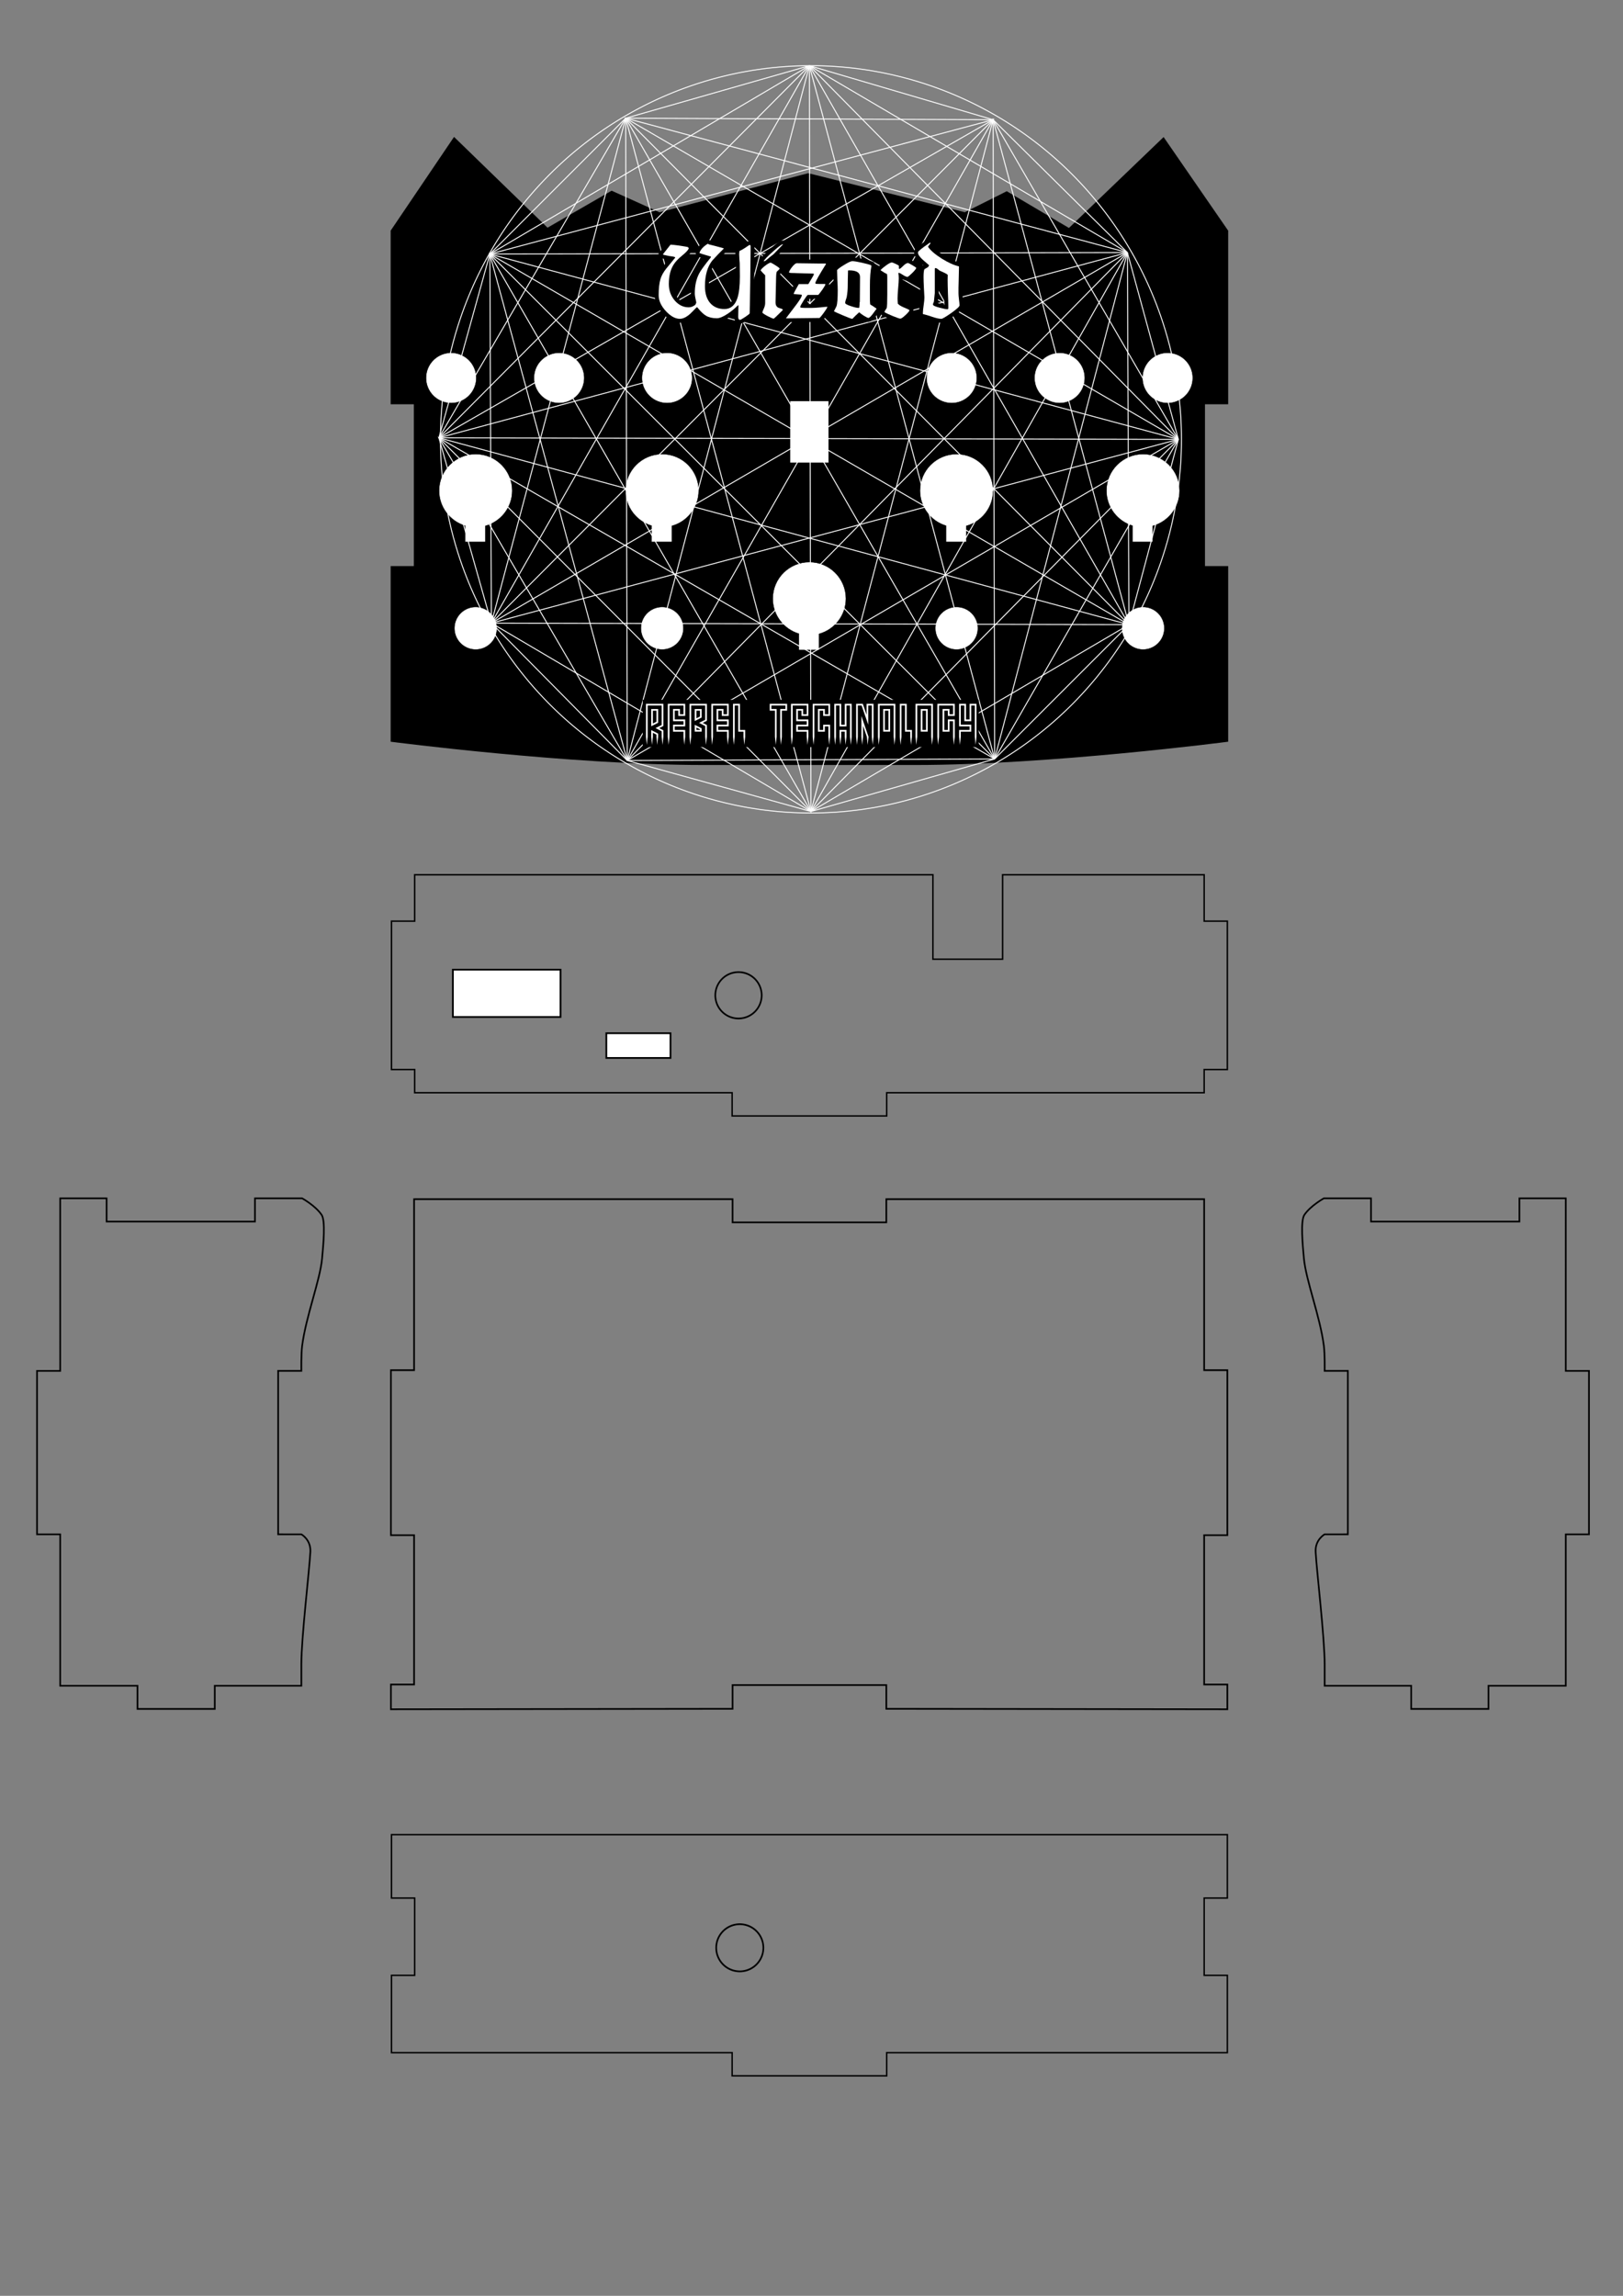 <?xml version="1.0" encoding="UTF-8" standalone="no"?>
<!-- Created with Inkscape (http://www.inkscape.org/) -->

<svg
   xmlns:dc="http://purl.org/dc/elements/1.1/"
   xmlns:cc="http://creativecommons.org/ns#"
   xmlns:rdf="http://www.w3.org/1999/02/22-rdf-syntax-ns#"
   xmlns:svg="http://www.w3.org/2000/svg"
   xmlns="http://www.w3.org/2000/svg"
   xmlns:sodipodi="http://sodipodi.sourceforge.net/DTD/sodipodi-0.dtd"
   xmlns:inkscape="http://www.inkscape.org/namespaces/inkscape"
   width="210mm"
   height="297mm"
   viewBox="0 0 744.094 1052.362"
   id="svg2"
   version="1.1"
   inkscape:version="0.92.1 r15371"
   sodipodi:docname="Wizard.svg">
  <rect x="0" y="0" width="744.094" height="1052.362" fill="#808080" stroke="none"/>
  <defs
     id="defs4">
    <g
       id="potgrading" />
    <g
       id="potgrading-5" />
    <pattern
       y="0"
       x="0"
       height="6"
       width="6"
       patternUnits="userSpaceOnUse"
       id="EMFhbasepattern" />
  </defs>
  <sodipodi:namedview
     id="base"
     pagecolor="#ffffff"
     bordercolor="#666666"
     borderopacity="1.0"
     inkscape:pageopacity="0.0"
     inkscape:pageshadow="2"
     inkscape:zoom="0.79533361"
     inkscape:cx="395.97897"
     inkscape:cy="660.08656"
     inkscape:document-units="mm"
     inkscape:current-layer="layer1"
     showgrid="false"
     units="mm"
     inkscape:window-width="1920"
     inkscape:window-height="1016"
     inkscape:window-x="0"
     inkscape:window-y="27"
     inkscape:window-maximized="1" />
  <g
     inkscape:label="Layer 1"
     inkscape:groupmode="layer"
     id="layer1"
     transform="translate(0,4.7244096e-6)">
    <g
       transform="matrix(-1,0,0,1,895.437,-564.929)"
       id="g4163"
       style="fill:#000000">
      <path
         id="path6388"
         d="m 489.097,670.644 70.481,-9e-5 0,10.889 -70.481,0 z"
         style="fill:#000000;stroke:#000000;stroke-width:0.768;stroke-miterlimit:4;stroke-dasharray:none"
         inkscape:connector-curvature="0"
         sodipodi:nodetypes="ccccc" />
      <path
         style="fill:#000000;stroke:#000000;stroke-width:0.755;stroke-linecap:butt;stroke-linejoin:miter;stroke-miterlimit:4;stroke-dasharray:none;stroke-opacity:1"
         d="m 332.738,670.774 29.283,-42.44 43.283,41.56 28.567,-16.879 19.171,9.579 71.845,-17.891 68.205,17.935 21.909,-9.874 29.478,17.005 42.739,-41.498 28.739,42.503 v 79.085 h -10.631 l 0,74.927 h 10.631 v 79.796 c 0,0 -81.885,10.631 -142.977,10.631 h -48.679 -48.679 c -61.092,0 -142.886,-10.631 -142.886,-10.631 v -79.796 h 10.631 v -74.927 h -10.631 z"
         id="path4165"
         inkscape:connector-curvature="0"
         sodipodi:nodetypes="ccccccccccccccccscscccccc" />
      <path
         style="fill:#000000;stroke:#000000;stroke-width:0.813;stroke-miterlimit:4;stroke-dasharray:none"
         d="m 489.095,893.495 70.484,0 0,10.886 -70.484,0 z"
         id="rect4167"
         inkscape:connector-curvature="0"
         sodipodi:nodetypes="ccccc" />
    </g>
    <g
       transform="matrix(-1,0,0,1,895.439,-121.087)"
       id="g4163-2">
      <path
         style="fill:none;stroke:#000000;stroke-width:0.755;stroke-linecap:butt;stroke-linejoin:miter;stroke-miterlimit:4;stroke-dasharray:none;stroke-opacity:1"
         d="m 332.74,904.584 0,-11.339 10.63,0 0,-68.458 -10.63,0 0,-75.635 10.63,0 -3.9e-4,-78.378 145.726,0 9.9e-4,10.63 70.483,0 -9.9e-4,-10.63 146.009,0 0,78.378 10.63,9.8e-4 0,75.635 -10.63,-9.8e-4 0,68.458 10.63,0 0,11.338 -156.638,-0.201 0,-10.886 -70.485,0 0,10.886 z"
         id="path4165-2"
         inkscape:connector-curvature="0"
         sodipodi:nodetypes="ccccccccccccccccccccccccc" />
    </g>
    <g
       id="g7227"
       transform="translate(139.619,222)">
      <path
         style="fill:none;stroke:#000000;stroke-width:0.665px;stroke-linecap:butt;stroke-linejoin:miter;stroke-opacity:1"
         d="m 50.49,200.238 v -21.26 l 145.545,-0.002 h 70.866 21.196 l -0.002,38.707 h 31.955 v -38.707 l 92.399,0.002 v 21.26 h 10.63 l -6.1e-4,68.028 h -10.629 v 10.631 H 266.901 v 10.631 h -70.866 v -10.631 l -145.545,4e-4 V 268.267 H 39.86 l 5.8e-4,-68.028 h -3.1e-4 z"
         id="path7229"
         inkscape:connector-curvature="0"
         sodipodi:nodetypes="cccccccccccccccccccccccc" />
    </g>
    <g
       id="g7315"
       transform="translate(139.622,642.001)">
      <g
         transform="translate(0,20)"
         id="g7223">
        <path
           style="fill:none;stroke:#000000;stroke-width:0.665px;stroke-linecap:butt;stroke-linejoin:miter;stroke-opacity:1"
           d="m 39.858,178.976 156.178,0.002 70.866,-7.4e-4 h 156.175 v 29.056 h -10.63 l -1e-5,35.433 h 10.63 v 35.432 H 266.902 v 10.631 H 196.035 V 278.898 H 39.858 V 243.466 H 50.487 V 208.033 H 39.858 Z"
           id="rect4192"
           inkscape:connector-curvature="0"
           sodipodi:nodetypes="ccccccccccccccccccc" />
      </g>
    </g>
    <path
       transform="matrix(2.197,0,0,2.285,9.097,302.781)"
       style="fill:none;stroke:#000000;stroke-width:0.341;stroke-miterlimit:4;stroke-dasharray:none;stroke-opacity:1"
       d="m 154.805,67.156 a 4.838,4.652 0 0 1 -4.838,4.652 4.838,4.652 0 0 1 -4.838,-4.652 4.838,4.652 0 0 1 4.838,-4.652 4.838,4.652 0 0 1 4.838,4.652 z"
       id="path7321" />
    <path
       transform="matrix(2.234,0,0,2.324,4.142,736.766)"
       style="fill:none;stroke:#000000;stroke-width:0.341;stroke-miterlimit:4;stroke-dasharray:none;stroke-opacity:1"
       d="m 154.805,67.156 a 4.838,4.652 0 0 1 -4.838,4.652 4.838,4.652 0 0 1 -4.838,-4.652 4.838,4.652 0 0 1 4.838,-4.652 4.838,4.652 0 0 1 4.838,4.652 z"
       id="path7352" />
    <path
       style="fill:#ffffff;fill-opacity:1;fill-rule:nonzero;stroke:#000000;stroke-width:0.801;stroke-miterlimit:4;stroke-opacity:1;stroke-dasharray:none"
       d="m 277.989,473.614 29.409,0 0,11.337 -29.409,0 z"
       id="rect3126"
       inkscape:connector-curvature="0"
       sodipodi:nodetypes="ccccc" />
    <g
       id="g3168"
       transform="matrix(-1,0,0,1,597.394,-121.474)">
      <path
         style="fill:none;stroke:#000000;stroke-width:0.756px;stroke-linecap:butt;stroke-linejoin:miter;stroke-opacity:1"
         d="m 534.354,904.828 v -10.63 l 35.434,1e-5 v -69.412 h 10.63 v -74.927 h -10.63 l 9.2e-4,-79.088 h -21.261 v 8.631 2 0 h -68.032 v 0 0 0 0 9e-5 10e-5 -10.632 l -21.615,10e-4 c 0,0 -6.114,3.367 -8.95,7.589 -1.811,2.696 -0.805,13.588 -0.197,20.048 0.949,10.075 7.402,26.46 9.147,40.038 0.485,3.775 0.354,11.411 0.354,11.411 h 10.63 l -5.8e-4,74.927 H 459.235 c 0,0 -4.444,2.417 -4.133,8.065 0.485,8.827 4.134,39.274 4.134,51.517 v 9.83 l 39.685,-10e-6 v 10.63 z"
         id="path3170"
         inkscape:connector-curvature="0"
         sodipodi:nodetypes="cccccccccccccccccccccssaccccsscccc" />
    </g>
    <g
       id="g5416"
       style="fill:#ffffff;stroke:#000000;stroke-width:0.05"
       transform="matrix(3.543,0,0,3.543,191.622,96.342)">
      <path
         id="path5428"
         style="fill:#ffffff;stroke:#000000"
         d="m 7.47,31.56 c -2.613,0 -4.738,2.116 -4.738,4.728 0,2.136 1.421,3.946 3.365,4.533 l 0,2.107 2.633,1.41e-4 0,-2.08 c 1.996,-0.555 3.467,-2.388 3.467,-4.561 C 12.198,33.675 10.082,31.56 7.47,31.56 z"
         inkscape:connector-curvature="0" />
      <path
         id="path5478"
         style="fill:#ffffff;stroke:#000000"
         d="m 31.6,31.56 c -2.613,0 -4.738,2.116 -4.738,4.728 0,2.136 1.421,3.946 3.365,4.533 l 0,2.107 2.633,1.41e-4 0,-2.08 c 1.996,-0.555 3.467,-2.388 3.467,-4.561 C 36.328,33.675 34.212,31.56 31.6,31.56 z"
         inkscape:connector-curvature="0" />
      <path
         id="path5528"
         style="fill:#ffffff;stroke:#000000"
         d="m 93.83,31.56 c -2.613,0 -4.738,2.116 -4.738,4.728 0,2.136 1.421,3.946 3.365,4.533 l 0,2.107 2.633,1.41e-4 0,-2.08 c 1.996,-0.555 3.467,-2.388 3.467,-4.561 C 98.558,33.675 96.442,31.56 93.83,31.56 z"
         inkscape:connector-curvature="0" />
      <path
         id="path5578"
         style="fill:#ffffff;stroke:#000000"
         d="m 69.7,31.56 c -2.613,0 -4.738,2.116 -4.738,4.728 0,2.136 1.421,3.946 3.365,4.533 l 0,2.107 2.633,1.41e-4 0,-2.08 c 1.996,-0.555 3.467,-2.388 3.467,-4.561 C 74.428,33.675 72.312,31.56 69.7,31.56 z"
         inkscape:connector-curvature="0" />
      <path
         id="path5628"
         style="fill:#ffffff;stroke:#000000"
         d="m 50.65,45.53 c -2.613,0 -4.738,2.116 -4.738,4.728 0,2.136 1.421,3.946 3.365,4.533 l 0,2.107 2.633,1.41e-4 0,-2.08 c 1.996,-0.555 3.467,-2.388 3.467,-4.561 C 55.378,47.645 53.262,45.53 50.65,45.53 z"
         inkscape:connector-curvature="0" />
      <path
         style="fill:#ffffff;stroke:#000000;stroke-width:0.05"
         d="m 10.22,54.09 a 2.75,2.75 0 0 1 -2.75,2.75 2.75,2.75 0 0 1 -2.75,-2.75 2.75,2.75 0 0 1 2.75,-2.75 A 2.75,2.75 0 0 1 10.22,54.09 Z"
         id="circle5678" />
      <path
         style="fill:#ffffff;stroke:#000000;stroke-width:0.05"
         d="m 34.35,54.09 a 2.75,2.75 0 0 1 -2.75,2.75 2.75,2.75 0 0 1 -2.75,-2.75 2.75,2.75 0 0 1 2.75,-2.75 2.75,2.75 0 0 1 2.75,2.75 z"
         id="circle5680" />
      <path
         style="fill:#ffffff;stroke:#000000;stroke-width:0.05"
         d="m 72.45,54.09 a 2.75,2.75 0 0 1 -2.75,2.75 2.75,2.75 0 0 1 -2.75,-2.75 2.75,2.75 0 0 1 2.75,-2.75 2.75,2.75 0 0 1 2.75,2.75 z"
         id="circle5682" />
      <path
         style="fill:#ffffff;stroke:#000000;stroke-width:0.05"
         d="m 96.58,54.09 a 2.75,2.75 0 0 1 -2.75,2.75 2.75,2.75 0 0 1 -2.75,-2.75 2.75,2.75 0 0 1 2.75,-2.75 2.75,2.75 0 0 1 2.75,2.75 z"
         id="circle5684" />
      <path
         style="fill:#ffffff;stroke:#000000"
         d="m 48.15,24.69 h 5 v 8 h -5 z"
         id="rect5686" />
      <path
         style="fill:#ffffff;stroke:#000000"
         d="m 7.545,21.705 a 3.25,3.25 0 0 1 -3.25,3.25 3.25,3.25 0 0 1 -3.25,-3.25 3.25,3.25 0 0 1 3.25,-3.25 3.25,3.25 0 0 1 3.25,3.25 z"
         id="circle5688" />
      <path
         style="fill:#ffffff;stroke:#000000"
         d="m 21.515,21.705 a 3.25,3.25 0 0 1 -3.25,3.25 3.25,3.25 0 0 1 -3.25,-3.25 3.25,3.25 0 0 1 3.25,-3.25 3.25,3.25 0 0 1 3.25,3.25 z"
         id="circle5690" />
      <path
         style="fill:#ffffff;stroke:#000000"
         d="m 35.485,21.705 a 3.25,3.25 0 0 1 -3.25,3.25 3.25,3.25 0 0 1 -3.25,-3.25 3.25,3.25 0 0 1 3.25,-3.25 3.25,3.25 0 0 1 3.25,3.25 z"
         id="circle5692" />
      <path
         style="fill:#ffffff;stroke:#000000"
         d="m 72.315,21.705 a 3.25,3.25 0 0 1 -3.25,3.25 3.25,3.25 0 0 1 -3.25,-3.25 3.25,3.25 0 0 1 3.25,-3.25 3.25,3.25 0 0 1 3.25,3.25 z"
         id="circle5694" />
      <path
         style="fill:#ffffff;stroke:#000000"
         d="m 86.285,21.705 a 3.25,3.25 0 0 1 -3.25,3.25 3.25,3.25 0 0 1 -3.25,-3.25 3.25,3.25 0 0 1 3.25,-3.25 3.25,3.25 0 0 1 3.25,3.25 z"
         id="circle5696" />
      <path
         style="fill:#ffffff;stroke:#000000"
         d="m 100.255,21.705 a 3.25,3.25 0 0 1 -3.25,3.25 3.25,3.25 0 0 1 -3.25,-3.25 3.25,3.25 0 0 1 3.25,-3.25 3.25,3.25 0 0 1 3.25,3.25 z"
         id="circle5698" />
    </g>
    <path
       sodipodi:nodetypes="ccccc"
       inkscape:connector-curvature="0"
       id="path5848"
       d="m 207.634,444.478 49.351,0 0,21.69 -49.351,0 z"
       style="fill:#ffffff;fill-opacity:1;fill-rule:nonzero;stroke:#000000;stroke-width:0.801;stroke-miterlimit:4;stroke-opacity:1;stroke-dasharray:none" />
    <g
       transform="translate(148.075,-121.474)"
       id="g10409">
      <path
         sodipodi:nodetypes="cccccccccccccccccccccssaccccsscccc"
         inkscape:connector-curvature="0"
         id="path10411"
         d="m 534.354,904.828 v -10.63 l 35.434,1e-5 v -69.412 h 10.63 v -74.927 h -10.63 l 9.2e-4,-79.088 h -21.261 v 8.631 2 0 h -68.032 v 0 0 0 0 9e-5 10e-5 -10.632 l -21.615,10e-4 c 0,0 -6.114,3.367 -8.95,7.589 -1.811,2.696 -0.805,13.588 -0.197,20.048 0.949,10.075 7.402,26.46 9.147,40.038 0.485,3.775 0.354,11.411 0.354,11.411 h 10.63 l -5.8e-4,74.927 H 459.235 c 0,0 -4.444,2.417 -4.133,8.065 0.485,8.827 4.134,39.274 4.134,51.517 v 9.83 l 39.685,-10e-6 v 10.63 z"
         style="fill:none;stroke:#000000;stroke-width:0.756px;stroke-linecap:butt;stroke-linejoin:miter;stroke-opacity:1" />
    </g>
    <g
       id="g4861"
       transform="matrix(3.745,0,0,3.745,169.829,-288.565)"
       style="stroke:#ffffff;stroke-width:0.118;stroke-miterlimit:4;stroke-dasharray:none;stroke-opacity:1">
      <path
         style="fill:none;stroke:#ffffff;stroke-width:0.118;stroke-miterlimit:4;stroke-dasharray:none;stroke-opacity:1"
         d="M 99.285,130.83 A 45.357,45.735 0 0 1 53.927,176.565 45.357,45.735 0 0 1 8.57,130.83 45.357,45.735 0 0 1 53.927,85.095 45.357,45.735 0 0 1 99.285,130.83 Z"
         id="path10" />
      <path
         inkscape:connector-curvature="0"
         id="path4523"
         d="M 53.927,176.376 53.738,85.095 31.438,170.14"
         style="fill:none;stroke:#ffffff;stroke-width:0.118;stroke-linecap:butt;stroke-linejoin:miter;stroke-miterlimit:4;stroke-dasharray:none;stroke-opacity:1" />
      <path
         inkscape:connector-curvature="0"
         id="path4525"
         d="M 14.807,153.32 53.738,85.095 8.381,130.641"
         style="fill:none;stroke:#ffffff;stroke-width:0.118;stroke-linecap:butt;stroke-linejoin:miter;stroke-miterlimit:4;stroke-dasharray:none;stroke-opacity:1" />
      <path
         inkscape:connector-curvature="0"
         id="path4527"
         d="M 14.618,108.152 53.738,85.095 31.249,91.521"
         style="fill:none;stroke:#ffffff;stroke-width:0.118;stroke-linecap:butt;stroke-linejoin:miter;stroke-miterlimit:4;stroke-dasharray:none;stroke-opacity:1" />
      <path
         inkscape:connector-curvature="0"
         id="path4529"
         d="M 76.417,169.951 53.738,85.095 92.859,153.509"
         style="fill:none;stroke:#ffffff;stroke-width:0.118;stroke-linecap:butt;stroke-linejoin:miter;stroke-miterlimit:4;stroke-dasharray:none;stroke-opacity:1" />
      <path
         inkscape:connector-curvature="0"
         id="path4531"
         d="M 53.738,85.095 98.907,130.83"
         style="fill:none;stroke:#ffffff;stroke-width:0.118;stroke-linecap:butt;stroke-linejoin:miter;stroke-miterlimit:4;stroke-dasharray:none;stroke-opacity:1" />
      <path
         inkscape:connector-curvature="0"
         id="path4533"
         d="M 92.67,107.963 53.738,85.095 76.228,91.71"
         style="fill:none;stroke:#ffffff;stroke-width:0.118;stroke-linecap:butt;stroke-linejoin:miter;stroke-miterlimit:4;stroke-dasharray:none;stroke-opacity:1" />
      <path
         inkscape:connector-curvature="0"
         id="path4535"
         d="m 76.417,169.951 -22.49,6.426 38.932,-22.868"
         style="fill:none;stroke:#ffffff;stroke-width:0.118;stroke-linecap:butt;stroke-linejoin:miter;stroke-miterlimit:4;stroke-dasharray:none;stroke-opacity:1" />
      <path
         inkscape:connector-curvature="0"
         id="path4537"
         d="M 98.907,130.83 53.927,176.376 92.67,107.963"
         style="fill:none;stroke:#ffffff;stroke-width:0.118;stroke-linecap:butt;stroke-linejoin:miter;stroke-miterlimit:4;stroke-dasharray:none;stroke-opacity:1" />
      <path
         inkscape:connector-curvature="0"
         id="path4539"
         d="M 76.228,91.71 53.927,176.376 31.249,91.521"
         style="fill:none;stroke:#ffffff;stroke-width:0.118;stroke-linecap:butt;stroke-linejoin:miter;stroke-miterlimit:4;stroke-dasharray:none;stroke-opacity:1" />
      <path
         inkscape:connector-curvature="0"
         id="path4541"
         d="M 14.618,108.152 53.927,176.376 8.381,130.641"
         style="fill:none;stroke:#ffffff;stroke-width:0.118;stroke-linecap:butt;stroke-linejoin:miter;stroke-miterlimit:4;stroke-dasharray:none;stroke-opacity:1" />
      <path
         inkscape:connector-curvature="0"
         id="path4543"
         d="M 14.807,153.32 53.927,176.376 31.438,170.14"
         style="fill:none;stroke:#ffffff;stroke-width:0.118;stroke-linecap:butt;stroke-linejoin:miter;stroke-miterlimit:4;stroke-dasharray:none;stroke-opacity:1" />
      <path
         inkscape:connector-curvature="0"
         id="path4545"
         d="M 14.618,108.152 8.381,130.641 31.249,91.521"
         style="fill:none;stroke:#ffffff;stroke-width:0.118;stroke-linecap:butt;stroke-linejoin:miter;stroke-miterlimit:4;stroke-dasharray:none;stroke-opacity:1" />
      <path
         inkscape:connector-curvature="0"
         id="path4547"
         d="M 76.228,91.71 8.381,130.641 92.67,107.963"
         style="fill:none;stroke:#ffffff;stroke-width:0.118;stroke-linecap:butt;stroke-linejoin:miter;stroke-miterlimit:4;stroke-dasharray:none;stroke-opacity:1" />
      <path
         inkscape:connector-curvature="0"
         id="path4549"
         d="M 98.907,130.83 8.381,130.641 92.859,153.509"
         style="fill:none;stroke:#ffffff;stroke-width:0.118;stroke-linecap:butt;stroke-linejoin:miter;stroke-miterlimit:4;stroke-dasharray:none;stroke-opacity:1" />
      <path
         inkscape:connector-curvature="0"
         id="path4551"
         d="M 76.417,169.951 8.381,130.641 31.438,170.14"
         style="fill:none;stroke:#ffffff;stroke-width:0.118;stroke-linecap:butt;stroke-linejoin:miter;stroke-miterlimit:4;stroke-dasharray:none;stroke-opacity:1" />
      <path
         inkscape:connector-curvature="0"
         id="path4553"
         d="m 8.381,130.641 6.426,22.679"
         style="fill:none;stroke:#ffffff;stroke-width:0.118;stroke-linecap:butt;stroke-linejoin:miter;stroke-miterlimit:4;stroke-dasharray:none;stroke-opacity:1" />
      <path
         inkscape:connector-curvature="0"
         id="path4555"
         d="m 92.67,107.963 6.237,22.868 -22.679,-39.121"
         style="fill:none;stroke:#ffffff;stroke-width:0.118;stroke-linecap:butt;stroke-linejoin:miter;stroke-miterlimit:4;stroke-dasharray:none;stroke-opacity:1" />
      <path
         inkscape:connector-curvature="0"
         id="path4557"
         d="M 31.249,91.521 98.907,130.83 14.618,108.152"
         style="fill:none;stroke:#ffffff;stroke-width:0.118;stroke-linecap:butt;stroke-linejoin:miter;stroke-miterlimit:4;stroke-dasharray:none;stroke-opacity:1" />
      <path
         inkscape:connector-curvature="0"
         id="path4559"
         d="M 14.807,153.32 98.907,130.83 31.438,170.14"
         style="fill:none;stroke:#ffffff;stroke-width:0.118;stroke-linecap:butt;stroke-linejoin:miter;stroke-miterlimit:4;stroke-dasharray:none;stroke-opacity:1" />
      <path
         inkscape:connector-curvature="0"
         id="path4561"
         d="m 76.417,169.951 22.49,-39.121 -6.048,22.679"
         style="fill:none;stroke:#ffffff;stroke-width:0.118;stroke-linecap:butt;stroke-linejoin:miter;stroke-miterlimit:4;stroke-dasharray:none;stroke-opacity:1" />
      <path
         inkscape:connector-curvature="0"
         id="path4563"
         d="M 76.228,91.71 31.249,91.521"
         style="fill:none;stroke:#ffffff;stroke-width:0.118;stroke-linecap:butt;stroke-linejoin:miter;stroke-miterlimit:4;stroke-dasharray:none;stroke-opacity:1" />
      <path
         inkscape:connector-curvature="0"
         id="path4565"
         d="M 14.618,108.152 76.228,91.71 14.807,153.32"
         style="fill:none;stroke:#ffffff;stroke-width:0.118;stroke-linecap:butt;stroke-linejoin:miter;stroke-miterlimit:4;stroke-dasharray:none;stroke-opacity:1" />
      <path
         inkscape:connector-curvature="0"
         id="path4567"
         d="m 31.438,170.14 44.79,-78.43 0.189,78.241"
         style="fill:none;stroke:#ffffff;stroke-width:0.118;stroke-linecap:butt;stroke-linejoin:miter;stroke-miterlimit:4;stroke-dasharray:none;stroke-opacity:1" />
      <path
         inkscape:connector-curvature="0"
         id="path4569"
         d="M 92.859,153.509 76.228,91.71 92.67,107.963"
         style="fill:none;stroke:#ffffff;stroke-width:0.118;stroke-linecap:butt;stroke-linejoin:miter;stroke-miterlimit:4;stroke-dasharray:none;stroke-opacity:1" />
      <path
         inkscape:connector-curvature="0"
         id="path4571"
         d="M 92.67,107.963 31.249,91.521 92.859,153.509"
         style="fill:none;stroke:#ffffff;stroke-width:0.118;stroke-linecap:butt;stroke-linejoin:miter;stroke-miterlimit:4;stroke-dasharray:none;stroke-opacity:1" />
      <path
         inkscape:connector-curvature="0"
         id="path4573"
         d="M 31.249,91.521 76.417,169.951"
         style="fill:none;stroke:#ffffff;stroke-width:0.118;stroke-linecap:butt;stroke-linejoin:miter;stroke-miterlimit:4;stroke-dasharray:none;stroke-opacity:1" />
      <path
         inkscape:connector-curvature="0"
         id="path4575"
         d="M 31.438,170.14 31.249,91.521 14.807,153.32"
         style="fill:none;stroke:#ffffff;stroke-width:0.118;stroke-linecap:butt;stroke-linejoin:miter;stroke-miterlimit:4;stroke-dasharray:none;stroke-opacity:1" />
      <path
         inkscape:connector-curvature="0"
         id="path4577"
         d="M 31.249,91.521 14.618,108.152 92.67,107.963"
         style="fill:none;stroke:#ffffff;stroke-width:0.118;stroke-linecap:butt;stroke-linejoin:miter;stroke-miterlimit:4;stroke-dasharray:none;stroke-opacity:1" />
      <path
         inkscape:connector-curvature="0"
         id="path4579"
         d="m 14.618,108.152 78.241,45.357"
         style="fill:none;stroke:#ffffff;stroke-width:0.118;stroke-linecap:butt;stroke-linejoin:miter;stroke-miterlimit:4;stroke-dasharray:none;stroke-opacity:1" />
      <path
         inkscape:connector-curvature="0"
         id="path4581"
         d="M 76.417,169.951 14.618,108.152 31.438,170.14"
         style="fill:none;stroke:#ffffff;stroke-width:0.118;stroke-linecap:butt;stroke-linejoin:miter;stroke-miterlimit:4;stroke-dasharray:none;stroke-opacity:1" />
      <path
         inkscape:connector-curvature="0"
         id="path4583"
         d="m 14.618,108.152 0.189,45.168"
         style="fill:none;stroke:#ffffff;stroke-width:0.118;stroke-linecap:butt;stroke-linejoin:miter;stroke-miterlimit:4;stroke-dasharray:none;stroke-opacity:1" />
      <path
         inkscape:connector-curvature="0"
         id="path4585"
         d="M 92.67,107.963 14.807,153.32"
         style="fill:none;stroke:#ffffff;stroke-width:0.118;stroke-linecap:butt;stroke-linejoin:miter;stroke-miterlimit:4;stroke-dasharray:none;stroke-opacity:1" />
      <path
         inkscape:connector-curvature="0"
         id="path4587"
         d="M 92.67,107.963 31.438,170.14"
         style="fill:none;stroke:#ffffff;stroke-width:0.118;stroke-linecap:butt;stroke-linejoin:miter;stroke-miterlimit:4;stroke-dasharray:none;stroke-opacity:1" />
      <path
         inkscape:connector-curvature="0"
         id="path4589"
         d="m 92.67,107.963 -16.253,61.988"
         style="fill:none;stroke:#ffffff;stroke-width:0.118;stroke-linecap:butt;stroke-linejoin:miter;stroke-miterlimit:4;stroke-dasharray:none;stroke-opacity:1" />
      <path
         inkscape:connector-curvature="0"
         id="path4591"
         d="m 92.67,107.963 0.189,45.546"
         style="fill:none;stroke:#ffffff;stroke-width:0.118;stroke-linecap:butt;stroke-linejoin:miter;stroke-miterlimit:4;stroke-dasharray:none;stroke-opacity:1" />
      <path
         inkscape:connector-curvature="0"
         id="path4776"
         d="m 14.807,153.32 78.052,0.189"
         style="fill:none;stroke:#ffffff;stroke-width:0.118;stroke-linecap:butt;stroke-linejoin:miter;stroke-miterlimit:4;stroke-dasharray:none;stroke-opacity:1" />
      <path
         inkscape:connector-curvature="0"
         id="path4778"
         d="m 31.438,170.14 44.979,-0.189"
         style="fill:none;stroke:#ffffff;stroke-width:0.118;stroke-linecap:butt;stroke-linejoin:miter;stroke-miterlimit:4;stroke-dasharray:none;stroke-opacity:1" />
      <path
         inkscape:connector-curvature="0"
         id="path4780"
         d="m 76.417,169.951 16.442,-16.442"
         style="fill:none;stroke:#ffffff;stroke-width:0.118;stroke-linecap:butt;stroke-linejoin:miter;stroke-miterlimit:4;stroke-dasharray:none;stroke-opacity:1" />
      <path
         inkscape:connector-curvature="0"
         id="path4782"
         d="M 31.438,170.14 14.807,153.32"
         style="fill:none;stroke:#ffffff;stroke-width:0.118;stroke-linecap:butt;stroke-linejoin:miter;stroke-miterlimit:4;stroke-dasharray:none;stroke-opacity:1" />
    </g>
    <g
       transform="translate(0.005,0.229)"
       id="g1137">
      <rect
         style="fill:#000000;stroke:#000000;stroke-width:2.836;stroke-miterlimit:4;stroke-dasharray:none;stroke-opacity:1"
         id="rect1095"
         width="151.214"
         height="18.83"
         x="296.074"
         y="321.971" />
      <g
         id="g1093">
        <g
           style="fill:#ffffff"
           id="g656-0_1_-6-4-3"
           transform="matrix(0.441,0,0,0.441,129.509,-481.832)">
          <path
             style="fill:#ffffff"
             id="path658-4_1_-1-0-6"
             inkscape:connector-curvature="0"
             d="m 379.623,1857.944 -0.912,8.363 -0.828,-8.363 v -34.359 h 18.071 v 23.126 l -4.311,2.176 4.311,2.231 v 6.81 l -0.916,8.379 -0.828,-8.363 v -5.747 l -6.4,-3.375 6.4,-3.183 v -20.31 h -14.59 v 32.615 z m 10.889,-28.917 v 14.312 l -7.186,3.635 v -17.946 h 7.186 z m -6.356,37.283 -0.828,-8.329 v -7.07 l 7.186,3.673 v 3.358 l -0.916,8.371 -0.828,-8.363 v -2.303 l -3.701,-1.921 v 4.224 z m 4.615,-35.539 h -3.701 v 13.337 l 3.701,-1.869 z" />
          <path
             style="fill:#ffffff"
             id="path660-80_1_-5-6-7"
             inkscape:connector-curvature="0"
             d="m 418.645,1857.944 -0.915,8.363 -0.828,-8.363 v -5.398 h -10.889 v -7.231 h 10.889 v -3.657 h -10.889 v -12.673 h 7.186 v 5.442 h 3.703 v -9.102 h -14.591 v 32.618 l -0.912,8.363 -0.828,-8.363 v -34.359 h 18.071 v 12.584 h -7.186 v -5.442 h -3.701 v 9.185 h 10.887 v 7.145 h -10.887 v 3.745 h 10.887 v 7.142 h 0.003 z" />
          <path
             style="fill:#ffffff"
             id="path662-4_1_-9-2-5"
             inkscape:connector-curvature="0"
             d="m 441.202,1857.936 -0.914,8.371 -0.828,-8.357 v -11.189 l -6.378,-3.35 6.378,-3.192 v -14.893 h -14.59 v 32.618 l -0.914,8.363 -0.825,-8.363 v -34.359 h 18.071 v 17.706 l -4.296,2.17 4.296,2.223 z m -5.442,-28.909 v 8.867 l -7.186,3.635 v -12.501 h 7.186 z m 0,20.053 v 3.421 h -7.186 v -7.056 z m -1.744,-18.309 h -3.698 v 7.926 l 3.698,-1.874 z m 0,19.378 -3.698,-1.871 v 2.483 h 3.698 z" />
          <path
             style="fill:#ffffff"
             id="path664-2_1_-4-9-3"
             inkscape:connector-curvature="0"
             d="m 463.893,1857.944 -0.916,8.363 -0.828,-8.363 v -5.398 h -10.887 v -7.231 h 10.887 v -3.657 h -10.887 v -12.673 h 7.186 v 5.442 h 3.701 v -9.102 h -14.591 v 32.618 l -0.911,8.363 -0.828,-8.363 v -34.359 h 18.071 v 12.584 h -7.186 v -5.442 H 453 v 9.185 h 10.89 v 7.145 H 453 v 3.745 h 10.89 v 7.142 h 0.003 z" />
          <path
             style="fill:#ffffff"
             id="path666-9_1_-9-9-5"
             inkscape:connector-curvature="0"
             d="m 481.009,1857.944 -0.916,8.363 -0.828,-8.363 v -5.398 h -5.442 v -27.22 h -3.704 v 32.618 l -0.911,8.363 -0.828,-8.363 v -34.359 h 7.186 v 27.22 h 5.442 v 7.139 z" />
          <path
             style="fill:#ffffff"
             id="path668-6_1_-0-0-6"
             inkscape:connector-curvature="0"
             d="m 519.158,1857.944 -0.916,8.363 -0.828,-8.363 v -28.958 h 5.442 v -3.66 h -14.591 v 3.66 h 5.442 v 28.958 l -0.911,8.363 -0.828,-8.363 v -27.217 h -5.442 v -7.145 h 18.071 v 7.145 h -5.442 v 27.217 z" />
          <path
             style="fill:#ffffff"
             id="path670-1_1_-9-8-2"
             inkscape:connector-curvature="0"
             d="m 546.721,1857.944 -0.916,8.363 -0.828,-8.363 v -5.398 H 534.09 v -7.231 h 10.887 v -3.657 H 534.09 v -12.673 h 7.186 v 5.442 h 3.701 v -9.102 h -14.589 v 32.618 l -0.914,8.363 -0.828,-8.363 v -34.359 h 18.071 v 12.584 h -7.186 v -5.442 h -3.701 v 9.185 h 10.887 v 7.145 H 535.83 v 3.745 h 10.887 v 7.142 h 0.004 z" />
          <path
             style="fill:#ffffff"
             id="path672-0_1_-1-1-9"
             inkscape:connector-curvature="0"
             d="m 569.282,1857.944 -0.916,8.363 -0.825,-8.363 v -10.843 h -3.704 v 5.445 h -7.184 v -23.56 h 7.184 v 5.442 h 3.704 v -9.102 h -14.589 v 32.618 l -0.914,8.363 -0.828,-8.363 v -34.359 h 18.074 v 12.584 h -7.186 v -5.442 h -3.701 v 20.075 h 3.701 v -5.442 h 7.186 v 12.584 z" />
          <path
             style="fill:#ffffff"
             id="path674-4_1_-7-3-1"
             inkscape:connector-curvature="0"
             d="m 591.749,1857.944 -0.914,8.363 -0.828,-8.363 v -32.618 h -3.701 v 21.775 h -7.186 v -21.775 h -3.701 v 32.618 l -0.914,8.363 -0.828,-8.363 v -34.359 h 7.184 v 21.778 h 3.704 v -21.778 h 7.184 z m -5.44,0 -0.916,8.363 -0.825,-8.363 v -5.442 h -3.704 v 5.442 l -0.914,8.363 -0.828,-8.363 v -7.184 h 7.186 v 7.184 z" />
          <path
             style="fill:#ffffff"
             id="path676-2_1_-7-1-2"
             inkscape:connector-curvature="0"
             d="m 614.44,1857.944 -0.914,8.363 -0.825,-8.363 v -32.618 h -3.745 v 20.047 l -6.909,-20.047 h -3.939 v 32.618 l -0.914,8.363 -0.828,-8.363 v -34.359 h 6.923 l 3.92,11.452 v -11.452 h 7.231 z m -5.182,-0.017 -0.919,8.382 -0.833,-8.363 -3.953,-11.455 v 11.455 l -0.914,8.363 -0.828,-8.363 v -21.681 z" />
          <path
             style="fill:#ffffff"
             id="path678-2_1_-1-1-7"
             inkscape:connector-curvature="0"
             d="m 637.128,1857.944 -0.914,8.363 -0.825,-8.363 v -32.618 h -14.591 v 32.618 l -0.914,8.363 -0.828,-8.363 v -34.359 h 18.074 v 34.359 z m -5.445,-28.917 v 23.474 h -7.181 v -23.474 z m -1.738,1.744 h -3.704 v 19.989 h 3.704 z" />
          <path
             style="fill:#ffffff"
             id="path680-20_1_-1-0-0"
             inkscape:connector-curvature="0"
             d="m 654.374,1857.944 -0.914,8.363 -0.825,-8.363 v -5.398 h -5.445 v -27.22 h -3.704 v 32.618 l -0.911,8.363 -0.828,-8.363 v -34.359 h 7.181 v 27.22 h 5.445 v 7.139 z" />
          <path
             style="fill:#ffffff"
             id="path682-5_1_-5-3-9"
             inkscape:connector-curvature="0"
             d="m 676.19,1857.944 -0.914,8.363 -0.828,-8.363 v -32.618 h -14.586 v 32.618 l -0.914,8.363 -0.828,-8.363 v -34.359 h 18.071 v 34.359 z m -5.439,-28.917 v 23.474 h -7.186 v -23.474 z m -1.744,1.744 h -3.704 v 19.989 h 3.704 z" />
          <path
             style="fill:#ffffff"
             id="path684-5_1_-9-4-3"
             inkscape:connector-curvature="0"
             d="m 698.879,1857.944 -0.914,8.363 -0.825,-8.363 v -16.285 h -3.704 v 10.887 h -7.186 v -23.56 h 7.186 v 5.442 h 3.704 v -9.102 h -14.588 v 32.618 l -0.914,8.363 -0.828,-8.363 v -34.359 h 18.071 v 12.584 h -7.183 v -5.442 h -3.704 v 20.075 h 3.704 v -10.89 h 7.183 v 18.032 z" />
          <path
             style="fill:#ffffff"
             id="path686-2_1_-7-0-6"
             inkscape:connector-curvature="0"
             d="m 721.484,1857.944 -0.914,8.363 -0.828,-8.363 v -32.618 h -3.701 v 16.333 h -7.186 v -16.333 h -3.704 v 19.989 h 10.89 v 7.231 h -10.89 v 5.398 l -0.911,8.363 -0.828,-8.363 v -7.142 H 714.3 v -3.745 h -10.887 v -23.472 h 7.181 v 16.33 h 3.707 v -16.33 h 7.183 z" />
        </g>
      </g>
    </g>
    <g
       transform="translate(215.063,46)"
       id="g2730"
       style="stroke:#000000;stroke-width:3.543;stroke-miterlimit:4;stroke-dasharray:none">
      <path
         inkscape:connector-curvature="0"
         id="path2718"
         style="font-style:normal;font-variant:normal;font-weight:normal;font-stretch:normal;font-size:medium;line-height:125%;font-family:'Typographer Uncialgotisch';-inkscape-font-specification:'Typographer Uncialgotisch';letter-spacing:0px;word-spacing:0px;fill:#ffffff;fill-opacity:1;stroke:#000000;stroke-width:3.543;stroke-linecap:butt;stroke-linejoin:miter;stroke-opacity:1;stroke-miterlimit:4;stroke-dasharray:none"
         d="m 129.073,68.075 q 0,2.618 -0.184,15.709 -0.184,13.527 -0.257,13.876 -0.073,0.305 -2.02,1.615 -1.946,1.265 -2.387,1.396 l -0.661,-0.349 -0.184,-0.916 0.11,-5.455 -0.22,0 q -2.02,2.051 -4.591,3.796 -3.195,2.138 -5.105,2.138 -2.975,0 -4.995,-1.178 -1.8,-1.091 -3.966,-3.84 l -0.11,-0.044 q -0.22,0 -1.506,1.396 -1.579,1.702 -2.754,2.531 -1.91,1.396 -3.599,1.396 -3.122,0 -6.427,-3.535 -3.305,-3.578 -3.305,-7.287 0,-4.669 0.845,-7.462 0.698,-2.269 2.534,-4.626 2.093,-2.531 4.187,-5.106 0.184,-0.305 -0.992,-0.524 -1.506,-0.131 -4.444,-0.829 L 88.895,70.519 92.347,66.155 q 1.028,0 4.15,0.436 3.305,0.48 3.966,0.742 l 0.257,0.567 q -0.514,1.222 -3.122,3.316 -2.791,2.269 -4.003,4.364 -2.02,3.404 -2.02,8.64 0,4.32 2.681,7.506 2.718,3.142 6.427,3.142 1.689,0 3.085,-1.222 l 0.404,-0.96 q -0.698,-3.055 -0.698,-4.145 0,-5.367 2.02,-9.207 1.028,-2.007 5.178,-7.156 l 0.257,-0.393 -0.11,-0.175 -3.93,-1.178 q -1.285,-0.393 -1.285,-0.524 0.808,-2.313 3.783,-4.145 0.11,-0.087 0.294,0.087 0.22,0.175 0.257,0.175 2.203,0.524 6.684,1.745 l 0.11,0.131 q 0,0.131 -0.331,0.436 -1.689,1.571 -4.921,5.106 -3.342,4.276 -3.342,11.782 0,4.887 2.387,7.68 2.387,2.749 6.537,2.749 4.223,0 5.913,-4.887 1.175,-3.491 1.175,-10.036 0,-1.265 -0.037,-3.316 -0.037,-2.095 -0.037,-2.836 0,-0.349 -0.147,-1.789 -0.11,-1.484 -0.11,-2.269 0,-1.178 0.257,-1.571 0.918,-0.305 2.277,-1.222 1.065,-0.698 2.167,-1.44 0.147,-0.087 0.551,0.305 l 0,1.484 z" />
      <path
         inkscape:connector-curvature="0"
         id="path2720"
         style="font-style:normal;font-variant:normal;font-weight:normal;font-stretch:normal;font-size:medium;line-height:125%;font-family:'Typographer Uncialgotisch';-inkscape-font-specification:'Typographer Uncialgotisch';letter-spacing:0px;word-spacing:0px;fill:#ffffff;fill-opacity:1;stroke:#000000;stroke-width:3.543;stroke-linecap:butt;stroke-linejoin:miter;stroke-opacity:1;stroke-miterlimit:4;stroke-dasharray:none"
         d="m 143.816,66.155 -4.233,4.364 q -1.135,0.829 -3.273,2.662 -0.567,0.567 -1.222,0.567 l 0,-0.175 q 0.393,-0.48 1.222,-1.44 1.178,-1.222 3.709,-3.447 3.185,-2.749 3.796,-2.749 l 0,0.218 z m 0,29.978 q -4.015,4.015 -4.233,3.971 -1.004,-0.305 -2.749,-1.222 -2.007,-1.047 -2.4,-1.615 0.131,-0.611 0.785,-2.051 0.524,-1.178 0.524,-2.356 l 0,-12.698 q -0.96,-0.873 -2.095,-2.225 0.349,-0.785 2.051,-2.095 1.571,-1.222 2.531,-1.484 0.742,0.305 2.182,1.222 1.615,1.004 1.964,1.484 0.087,0.262 -1.353,1.527 -0.262,1.047 -0.262,2.313 0,1.964 -0.131,5.891 -0.131,3.884 -0.131,5.847 0,1.484 0.873,2.138 0.393,0.349 1.571,0.655 0.873,0.218 0.873,0.655 l 0,0.044 z" />
      <path
         inkscape:connector-curvature="0"
         id="path2722"
         style="font-style:normal;font-variant:normal;font-weight:normal;font-stretch:normal;font-size:medium;line-height:125%;font-family:'Typographer Uncialgotisch';-inkscape-font-specification:'Typographer Uncialgotisch';letter-spacing:0px;word-spacing:0px;fill:#ffffff;fill-opacity:1;stroke:#000000;stroke-width:3.543;stroke-linecap:butt;stroke-linejoin:miter;stroke-opacity:1;stroke-miterlimit:4;stroke-dasharray:none"
         d="m 164.311,94.606 q -0.262,0.829 -1.615,2.662 -1.178,1.658 -2.007,2.487 -2.575,0 -7.724,0.087 -5.149,0.087 -7.724,0.087 0,-0.044 3.622,-4.756 3.665,-4.713 3.665,-5.804 0,-0.262 -0.175,-0.305 l -3.404,-0.262 -0.131,-0.087 q 0,-0.48 2.356,-4.495 l 4.364,0 q 0.218,-0.305 1.353,-2.269 1.178,-1.964 1.178,-2.138 0,-0.218 -0.131,-0.393 -9.513,-0.262 -8.684,-0.262 -2.095,0 -2.444,-0.131 l -0.131,-0.262 q 0.218,-0.916 1.484,-2.487 1.309,-1.615 2.095,-1.615 1.789,0 6.589,0.087 4.189,0.087 6.633,0.044 0.131,0.044 0.131,0.175 l 0,0.087 q -4.756,7.593 -4.887,8.727 l 0.218,0.305 q 0.218,0.087 4.276,0.087 l 0.131,0.131 q 0,0.48 -1.396,2.487 -1.396,1.964 -1.92,2.4 l -4.756,0 q -0.349,0.131 -1.92,2.575 -1.527,2.444 -1.527,2.836 0,0.305 0.131,0.393 1.004,0.131 1.702,0.131 l 3.753,0 q 1.178,0 3.491,-0.218 2.313,-0.262 3.404,-0.305 z" />
      <path
         inkscape:connector-curvature="0"
         id="path2724"
         style="font-style:normal;font-variant:normal;font-weight:normal;font-stretch:normal;font-size:medium;line-height:125%;font-family:'Typographer Uncialgotisch';-inkscape-font-specification:'Typographer Uncialgotisch';letter-spacing:0px;word-spacing:0px;fill:#ffffff;fill-opacity:1;stroke:#000000;stroke-width:3.543;stroke-linecap:butt;stroke-linejoin:miter;stroke-opacity:1;stroke-miterlimit:4;stroke-dasharray:none"
         d="m 186.819,95.522 q -0.873,1.222 -1.789,2.444 -1.309,1.702 -1.964,1.789 -0.611,-0.131 -2.182,-1.091 -1.527,-1.004 -1.876,-1.44 l -0.262,0 q -1.571,1.396 -3.011,2.924 l -0.087,0 q -0.524,0 -4.32,-1.615 -3.796,-1.615 -4.058,-1.876 0.436,-0.742 1.178,-2.313 0.567,-1.658 0.567,-7.244 0,-1.571 -0.175,-4.625 -0.131,-3.098 -0.131,-4.669 0.655,-0.829 3.36,-2.444 2.705,-1.658 3.622,-1.658 1.222,0 4.32,0.698 3.142,0.698 4.276,1.178 l 0.175,0.393 q -0.698,3.229 -0.698,9.382 l 0,5.847 q 0,1.222 0.131,2.356 1.004,0.567 2.924,1.92 l 0,0.044 z m -7.593,-14.575 q 0,-3.011 -4.887,-3.011 l -0.48,0 -0.131,0.175 q 0,1.178 -0.087,3.491 -0.044,2.313 -0.044,3.491 0,2.269 -0.436,4.887 -0.044,0.393 -0.436,1.44 -0.305,0.873 -0.305,1.44 0,0.611 2.662,1.484 2.4,0.785 3.36,0.785 l 0.262,0 0.175,-0.131 q 0.262,-2.88 0.262,-2.487 0,-1.92 0.044,-5.76 0.044,-3.884 0.044,-5.804 z" />
      <path
         inkscape:connector-curvature="0"
         id="path2726"
         style="font-style:normal;font-variant:normal;font-weight:normal;font-stretch:normal;font-size:medium;line-height:125%;font-family:'Typographer Uncialgotisch';-inkscape-font-specification:'Typographer Uncialgotisch';letter-spacing:0px;word-spacing:0px;fill:#ffffff;fill-opacity:1;stroke:#000000;stroke-width:3.543;stroke-linecap:butt;stroke-linejoin:miter;stroke-opacity:1;stroke-miterlimit:4;stroke-dasharray:none"
         d="m 205.028,76.846 q -0.305,0.742 -1.789,2.225 -1.44,1.44 -2.225,1.876 -0.785,-0.087 -1.964,-0.829 -1.309,-0.873 -1.876,-1.047 -0.262,-0.087 -0.349,0.131 0.175,1.047 0.175,2.4 0,1.527 -0.305,4.713 -0.262,3.142 -0.262,4.495 0,0.436 0.044,1.265 0.087,0.829 0.087,1.135 0.829,0.873 2.531,1.615 2.225,0.916 2.749,1.265 l 0.044,0.218 q -0.262,0.698 -1.92,2.225 -1.658,1.527 -2.269,1.527 -0.524,0 -3.535,-1.222 -2.967,-1.265 -3.665,-1.702 -0.087,-0.393 0.349,-1.004 0.567,-0.785 0.611,-0.96 0.262,-0.742 0.262,-6.327 l 0,-7.942 q 0,-0.567 -0.131,-1.309 -1.091,-0.436 -2.924,-1.702 l 0,-0.131 q 0.873,-0.916 2.444,-2.051 1.92,-1.396 2.662,-1.396 0.436,0 1.615,0.567 1.178,0.524 1.658,0.916 l 0,1.309 0.218,0.131 q 0.175,0.087 0.829,-0.48 0.655,-0.611 1.396,-1.309 1.047,-0.873 1.702,-0.873 0.393,0 2.051,1.004 1.658,0.96 1.789,1.265 z" />
      <path
         inkscape:connector-curvature="0"
         id="path2728"
         style="font-style:normal;font-variant:normal;font-weight:normal;font-stretch:normal;font-size:medium;line-height:125%;font-family:'Typographer Uncialgotisch';-inkscape-font-specification:'Typographer Uncialgotisch';letter-spacing:0px;word-spacing:0px;fill:#ffffff;fill-opacity:1;stroke:#000000;stroke-width:3.543;stroke-linecap:butt;stroke-linejoin:miter;stroke-opacity:1;stroke-miterlimit:4;stroke-dasharray:none"
         d="m 224.852,93.995 q 0,0.785 -3.796,3.491 -3.796,2.662 -4.538,2.662 -1.484,0 -4.145,-0.916 -3.098,-1.047 -4.189,-1.222 l -0.131,-0.131 0,-0.48 q 0,-1.091 0.349,-3.447 0.349,-2.4 0.349,-3.622 0,-0.655 -0.218,-4.102 -0.175,-3.447 -0.175,-5.236 0,-2.793 0.393,-3.578 l 1.702,-1.004 0.393,-0.698 0,-0.175 q -1.484,-1.309 -2.967,-2.575 -2.051,-1.92 -2.051,-3.055 l 0,-0.436 q 0.611,-0.785 2.531,-2.182 2.705,-1.92 2.88,-2.051 l 0.262,0 0,0.393 -1.047,1.309 0,0.262 q 1.833,2.575 6.371,5.411 4.364,2.705 7.636,3.447 l 0.131,0.131 0,0.611 q 0,1.702 -0.131,5.804 -0.131,3.753 -0.087,5.847 0,0.916 0.218,2.793 0.262,1.833 0.262,2.749 z m -5.149,1.484 0,-1.396 q 0,-1.789 -0.175,-5.847 -0.131,-3.796 -0.131,-5.847 l 0.044,-2.356 q -0.305,-0.436 -1.745,-1.091 -1.789,-0.785 -2.051,-0.96 -0.436,-0.349 -0.873,-0.698 -0.611,-0.436 -0.96,-0.436 -0.305,0.131 -0.305,0.393 0,11.127 0,11.127 -0.131,1.265 -0.393,3.796 0,0.175 -0.218,0.611 -0.218,0.436 -0.218,0.829 0,0.655 3.055,1.44 2.749,0.742 3.709,0.698 l 0.262,-0.262 z" />
    </g>
    <g
       id="g5981"
       transform="translate(215.063,46)">
      <path
         d="m 129.073,68.075 q 0,2.618 -0.184,15.709 -0.184,13.527 -0.257,13.876 -0.073,0.305 -2.02,1.615 -1.946,1.265 -2.387,1.396 l -0.661,-0.349 -0.184,-0.916 0.11,-5.455 -0.22,0 q -2.02,2.051 -4.591,3.796 -3.195,2.138 -5.105,2.138 -2.975,0 -4.995,-1.178 -1.8,-1.091 -3.966,-3.84 l -0.11,-0.044 q -0.22,0 -1.506,1.396 -1.579,1.702 -2.754,2.531 -1.91,1.396 -3.599,1.396 -3.122,0 -6.427,-3.535 -3.305,-3.578 -3.305,-7.287 0,-4.669 0.845,-7.462 0.698,-2.269 2.534,-4.626 2.093,-2.531 4.187,-5.106 0.184,-0.305 -0.992,-0.524 -1.506,-0.131 -4.444,-0.829 L 88.895,70.519 92.347,66.155 q 1.028,0 4.15,0.436 3.305,0.48 3.966,0.742 l 0.257,0.567 q -0.514,1.222 -3.122,3.316 -2.791,2.269 -4.003,4.364 -2.02,3.404 -2.02,8.64 0,4.32 2.681,7.506 2.718,3.142 6.427,3.142 1.689,0 3.085,-1.222 l 0.404,-0.96 q -0.698,-3.055 -0.698,-4.145 0,-5.367 2.02,-9.207 1.028,-2.007 5.178,-7.156 l 0.257,-0.393 -0.11,-0.175 -3.93,-1.178 q -1.285,-0.393 -1.285,-0.524 0.808,-2.313 3.783,-4.145 0.11,-0.087 0.294,0.087 0.22,0.175 0.257,0.175 2.203,0.524 6.684,1.745 l 0.11,0.131 q 0,0.131 -0.331,0.436 -1.689,1.571 -4.921,5.106 -3.342,4.276 -3.342,11.782 0,4.887 2.387,7.68 2.387,2.749 6.537,2.749 4.223,0 5.913,-4.887 1.175,-3.491 1.175,-10.036 0,-1.265 -0.037,-3.316 -0.037,-2.095 -0.037,-2.836 0,-0.349 -0.147,-1.789 -0.11,-1.484 -0.11,-2.269 0,-1.178 0.257,-1.571 0.918,-0.305 2.277,-1.222 1.065,-0.698 2.167,-1.44 0.147,-0.087 0.551,0.305 l 0,1.484 z"
         style="font-style:normal;font-variant:normal;font-weight:normal;font-stretch:normal;font-size:medium;line-height:125%;font-family:'Typographer Uncialgotisch';-inkscape-font-specification:'Typographer Uncialgotisch';letter-spacing:0px;word-spacing:0px;fill:#ffffff;fill-opacity:1;stroke:none;stroke-width:1px;stroke-linecap:butt;stroke-linejoin:miter;stroke-opacity:1"
         id="path4534"
         inkscape:connector-curvature="0" />
      <path
         d="m 143.816,66.155 -4.233,4.364 q -1.135,0.829 -3.273,2.662 -0.567,0.567 -1.222,0.567 l 0,-0.175 q 0.393,-0.48 1.222,-1.44 1.178,-1.222 3.709,-3.447 3.185,-2.749 3.796,-2.749 l 0,0.218 z m 0,29.978 q -4.015,4.015 -4.233,3.971 -1.004,-0.305 -2.749,-1.222 -2.007,-1.047 -2.4,-1.615 0.131,-0.611 0.785,-2.051 0.524,-1.178 0.524,-2.356 l 0,-12.698 q -0.96,-0.873 -2.095,-2.225 0.349,-0.785 2.051,-2.095 1.571,-1.222 2.531,-1.484 0.742,0.305 2.182,1.222 1.615,1.004 1.964,1.484 0.087,0.262 -1.353,1.527 -0.262,1.047 -0.262,2.313 0,1.964 -0.131,5.891 -0.131,3.884 -0.131,5.847 0,1.484 0.873,2.138 0.393,0.349 1.571,0.655 0.873,0.218 0.873,0.655 l 0,0.044 z"
         style="font-style:normal;font-variant:normal;font-weight:normal;font-stretch:normal;font-size:medium;line-height:125%;font-family:'Typographer Uncialgotisch';-inkscape-font-specification:'Typographer Uncialgotisch';letter-spacing:0px;word-spacing:0px;fill:#ffffff;fill-opacity:1;stroke:none;stroke-width:1px;stroke-linecap:butt;stroke-linejoin:miter;stroke-opacity:1"
         id="path4536"
         inkscape:connector-curvature="0" />
      <path
         d="m 164.311,94.606 q -0.262,0.829 -1.615,2.662 -1.178,1.658 -2.007,2.487 -2.575,0 -7.724,0.087 -5.149,0.087 -7.724,0.087 0,-0.044 3.622,-4.756 3.665,-4.713 3.665,-5.804 0,-0.262 -0.175,-0.305 l -3.404,-0.262 -0.131,-0.087 q 0,-0.48 2.356,-4.495 l 4.364,0 q 0.218,-0.305 1.353,-2.269 1.178,-1.964 1.178,-2.138 0,-0.218 -0.131,-0.393 -9.513,-0.262 -8.684,-0.262 -2.095,0 -2.444,-0.131 l -0.131,-0.262 q 0.218,-0.916 1.484,-2.487 1.309,-1.615 2.095,-1.615 1.789,0 6.589,0.087 4.189,0.087 6.633,0.044 0.131,0.044 0.131,0.175 l 0,0.087 q -4.756,7.593 -4.887,8.727 l 0.218,0.305 q 0.218,0.087 4.276,0.087 l 0.131,0.131 q 0,0.48 -1.396,2.487 -1.396,1.964 -1.92,2.4 l -4.756,0 q -0.349,0.131 -1.92,2.575 -1.527,2.444 -1.527,2.836 0,0.305 0.131,0.393 1.004,0.131 1.702,0.131 l 3.753,0 q 1.178,0 3.491,-0.218 2.313,-0.262 3.404,-0.305 z"
         style="font-style:normal;font-variant:normal;font-weight:normal;font-stretch:normal;font-size:medium;line-height:125%;font-family:'Typographer Uncialgotisch';-inkscape-font-specification:'Typographer Uncialgotisch';letter-spacing:0px;word-spacing:0px;fill:#ffffff;fill-opacity:1;stroke:none;stroke-width:1px;stroke-linecap:butt;stroke-linejoin:miter;stroke-opacity:1"
         id="path4538"
         inkscape:connector-curvature="0" />
      <path
         d="m 186.819,95.522 q -0.873,1.222 -1.789,2.444 -1.309,1.702 -1.964,1.789 -0.611,-0.131 -2.182,-1.091 -1.527,-1.004 -1.876,-1.44 l -0.262,0 q -1.571,1.396 -3.011,2.924 l -0.087,0 q -0.524,0 -4.32,-1.615 -3.796,-1.615 -4.058,-1.876 0.436,-0.742 1.178,-2.313 0.567,-1.658 0.567,-7.244 0,-1.571 -0.175,-4.625 -0.131,-3.098 -0.131,-4.669 0.655,-0.829 3.36,-2.444 2.705,-1.658 3.622,-1.658 1.222,0 4.32,0.698 3.142,0.698 4.276,1.178 l 0.175,0.393 q -0.698,3.229 -0.698,9.382 l 0,5.847 q 0,1.222 0.131,2.356 1.004,0.567 2.924,1.92 l 0,0.044 z m -7.593,-14.575 q 0,-3.011 -4.887,-3.011 l -0.48,0 -0.131,0.175 q 0,1.178 -0.087,3.491 -0.044,2.313 -0.044,3.491 0,2.269 -0.436,4.887 -0.044,0.393 -0.436,1.44 -0.305,0.873 -0.305,1.44 0,0.611 2.662,1.484 2.4,0.785 3.36,0.785 l 0.262,0 0.175,-0.131 q 0.262,-2.88 0.262,-2.487 0,-1.92 0.044,-5.76 0.044,-3.884 0.044,-5.804 z"
         style="font-style:normal;font-variant:normal;font-weight:normal;font-stretch:normal;font-size:medium;line-height:125%;font-family:'Typographer Uncialgotisch';-inkscape-font-specification:'Typographer Uncialgotisch';letter-spacing:0px;word-spacing:0px;fill:#ffffff;fill-opacity:1;stroke:none;stroke-width:1px;stroke-linecap:butt;stroke-linejoin:miter;stroke-opacity:1"
         id="path4540"
         inkscape:connector-curvature="0" />
      <path
         d="m 205.028,76.846 q -0.305,0.742 -1.789,2.225 -1.44,1.44 -2.225,1.876 -0.785,-0.087 -1.964,-0.829 -1.309,-0.873 -1.876,-1.047 -0.262,-0.087 -0.349,0.131 0.175,1.047 0.175,2.4 0,1.527 -0.305,4.713 -0.262,3.142 -0.262,4.495 0,0.436 0.044,1.265 0.087,0.829 0.087,1.135 0.829,0.873 2.531,1.615 2.225,0.916 2.749,1.265 l 0.044,0.218 q -0.262,0.698 -1.92,2.225 -1.658,1.527 -2.269,1.527 -0.524,0 -3.535,-1.222 -2.967,-1.265 -3.665,-1.702 -0.087,-0.393 0.349,-1.004 0.567,-0.785 0.611,-0.96 0.262,-0.742 0.262,-6.327 l 0,-7.942 q 0,-0.567 -0.131,-1.309 -1.091,-0.436 -2.924,-1.702 l 0,-0.131 q 0.873,-0.916 2.444,-2.051 1.92,-1.396 2.662,-1.396 0.436,0 1.615,0.567 1.178,0.524 1.658,0.916 l 0,1.309 0.218,0.131 q 0.175,0.087 0.829,-0.48 0.655,-0.611 1.396,-1.309 1.047,-0.873 1.702,-0.873 0.393,0 2.051,1.004 1.658,0.96 1.789,1.265 z"
         style="font-style:normal;font-variant:normal;font-weight:normal;font-stretch:normal;font-size:medium;line-height:125%;font-family:'Typographer Uncialgotisch';-inkscape-font-specification:'Typographer Uncialgotisch';letter-spacing:0px;word-spacing:0px;fill:#ffffff;fill-opacity:1;stroke:none;stroke-width:1px;stroke-linecap:butt;stroke-linejoin:miter;stroke-opacity:1"
         id="path4542"
         inkscape:connector-curvature="0" />
      <path
         d="m 224.852,93.995 q 0,0.785 -3.796,3.491 -3.796,2.662 -4.538,2.662 -1.484,0 -4.145,-0.916 -3.098,-1.047 -4.189,-1.222 l -0.131,-0.131 0,-0.48 q 0,-1.091 0.349,-3.447 0.349,-2.4 0.349,-3.622 0,-0.655 -0.218,-4.102 -0.175,-3.447 -0.175,-5.236 0,-2.793 0.393,-3.578 l 1.702,-1.004 0.393,-0.698 0,-0.175 q -1.484,-1.309 -2.967,-2.575 -2.051,-1.92 -2.051,-3.055 l 0,-0.436 q 0.611,-0.785 2.531,-2.182 2.705,-1.92 2.88,-2.051 l 0.262,0 0,0.393 -1.047,1.309 0,0.262 q 1.833,2.575 6.371,5.411 4.364,2.705 7.636,3.447 l 0.131,0.131 0,0.611 q 0,1.702 -0.131,5.804 -0.131,3.753 -0.087,5.847 0,0.916 0.218,2.793 0.262,1.833 0.262,2.749 z m -5.149,1.484 0,-1.396 q 0,-1.789 -0.175,-5.847 -0.131,-3.796 -0.131,-5.847 l 0.044,-2.356 q -0.305,-0.436 -1.745,-1.091 -1.789,-0.785 -2.051,-0.96 -0.436,-0.349 -0.873,-0.698 -0.611,-0.436 -0.96,-0.436 -0.305,0.131 -0.305,0.393 0,11.127 0,11.127 -0.131,1.265 -0.393,3.796 0,0.175 -0.218,0.611 -0.218,0.436 -0.218,0.829 0,0.655 3.055,1.44 2.749,0.742 3.709,0.698 l 0.262,-0.262 z"
         style="font-style:normal;font-variant:normal;font-weight:normal;font-stretch:normal;font-size:medium;line-height:125%;font-family:'Typographer Uncialgotisch';-inkscape-font-specification:'Typographer Uncialgotisch';letter-spacing:0px;word-spacing:0px;fill:#ffffff;fill-opacity:1;stroke:none;stroke-width:1px;stroke-linecap:butt;stroke-linejoin:miter;stroke-opacity:1"
         id="path4544"
         inkscape:connector-curvature="0" />
    </g>
  </g>
</svg>
